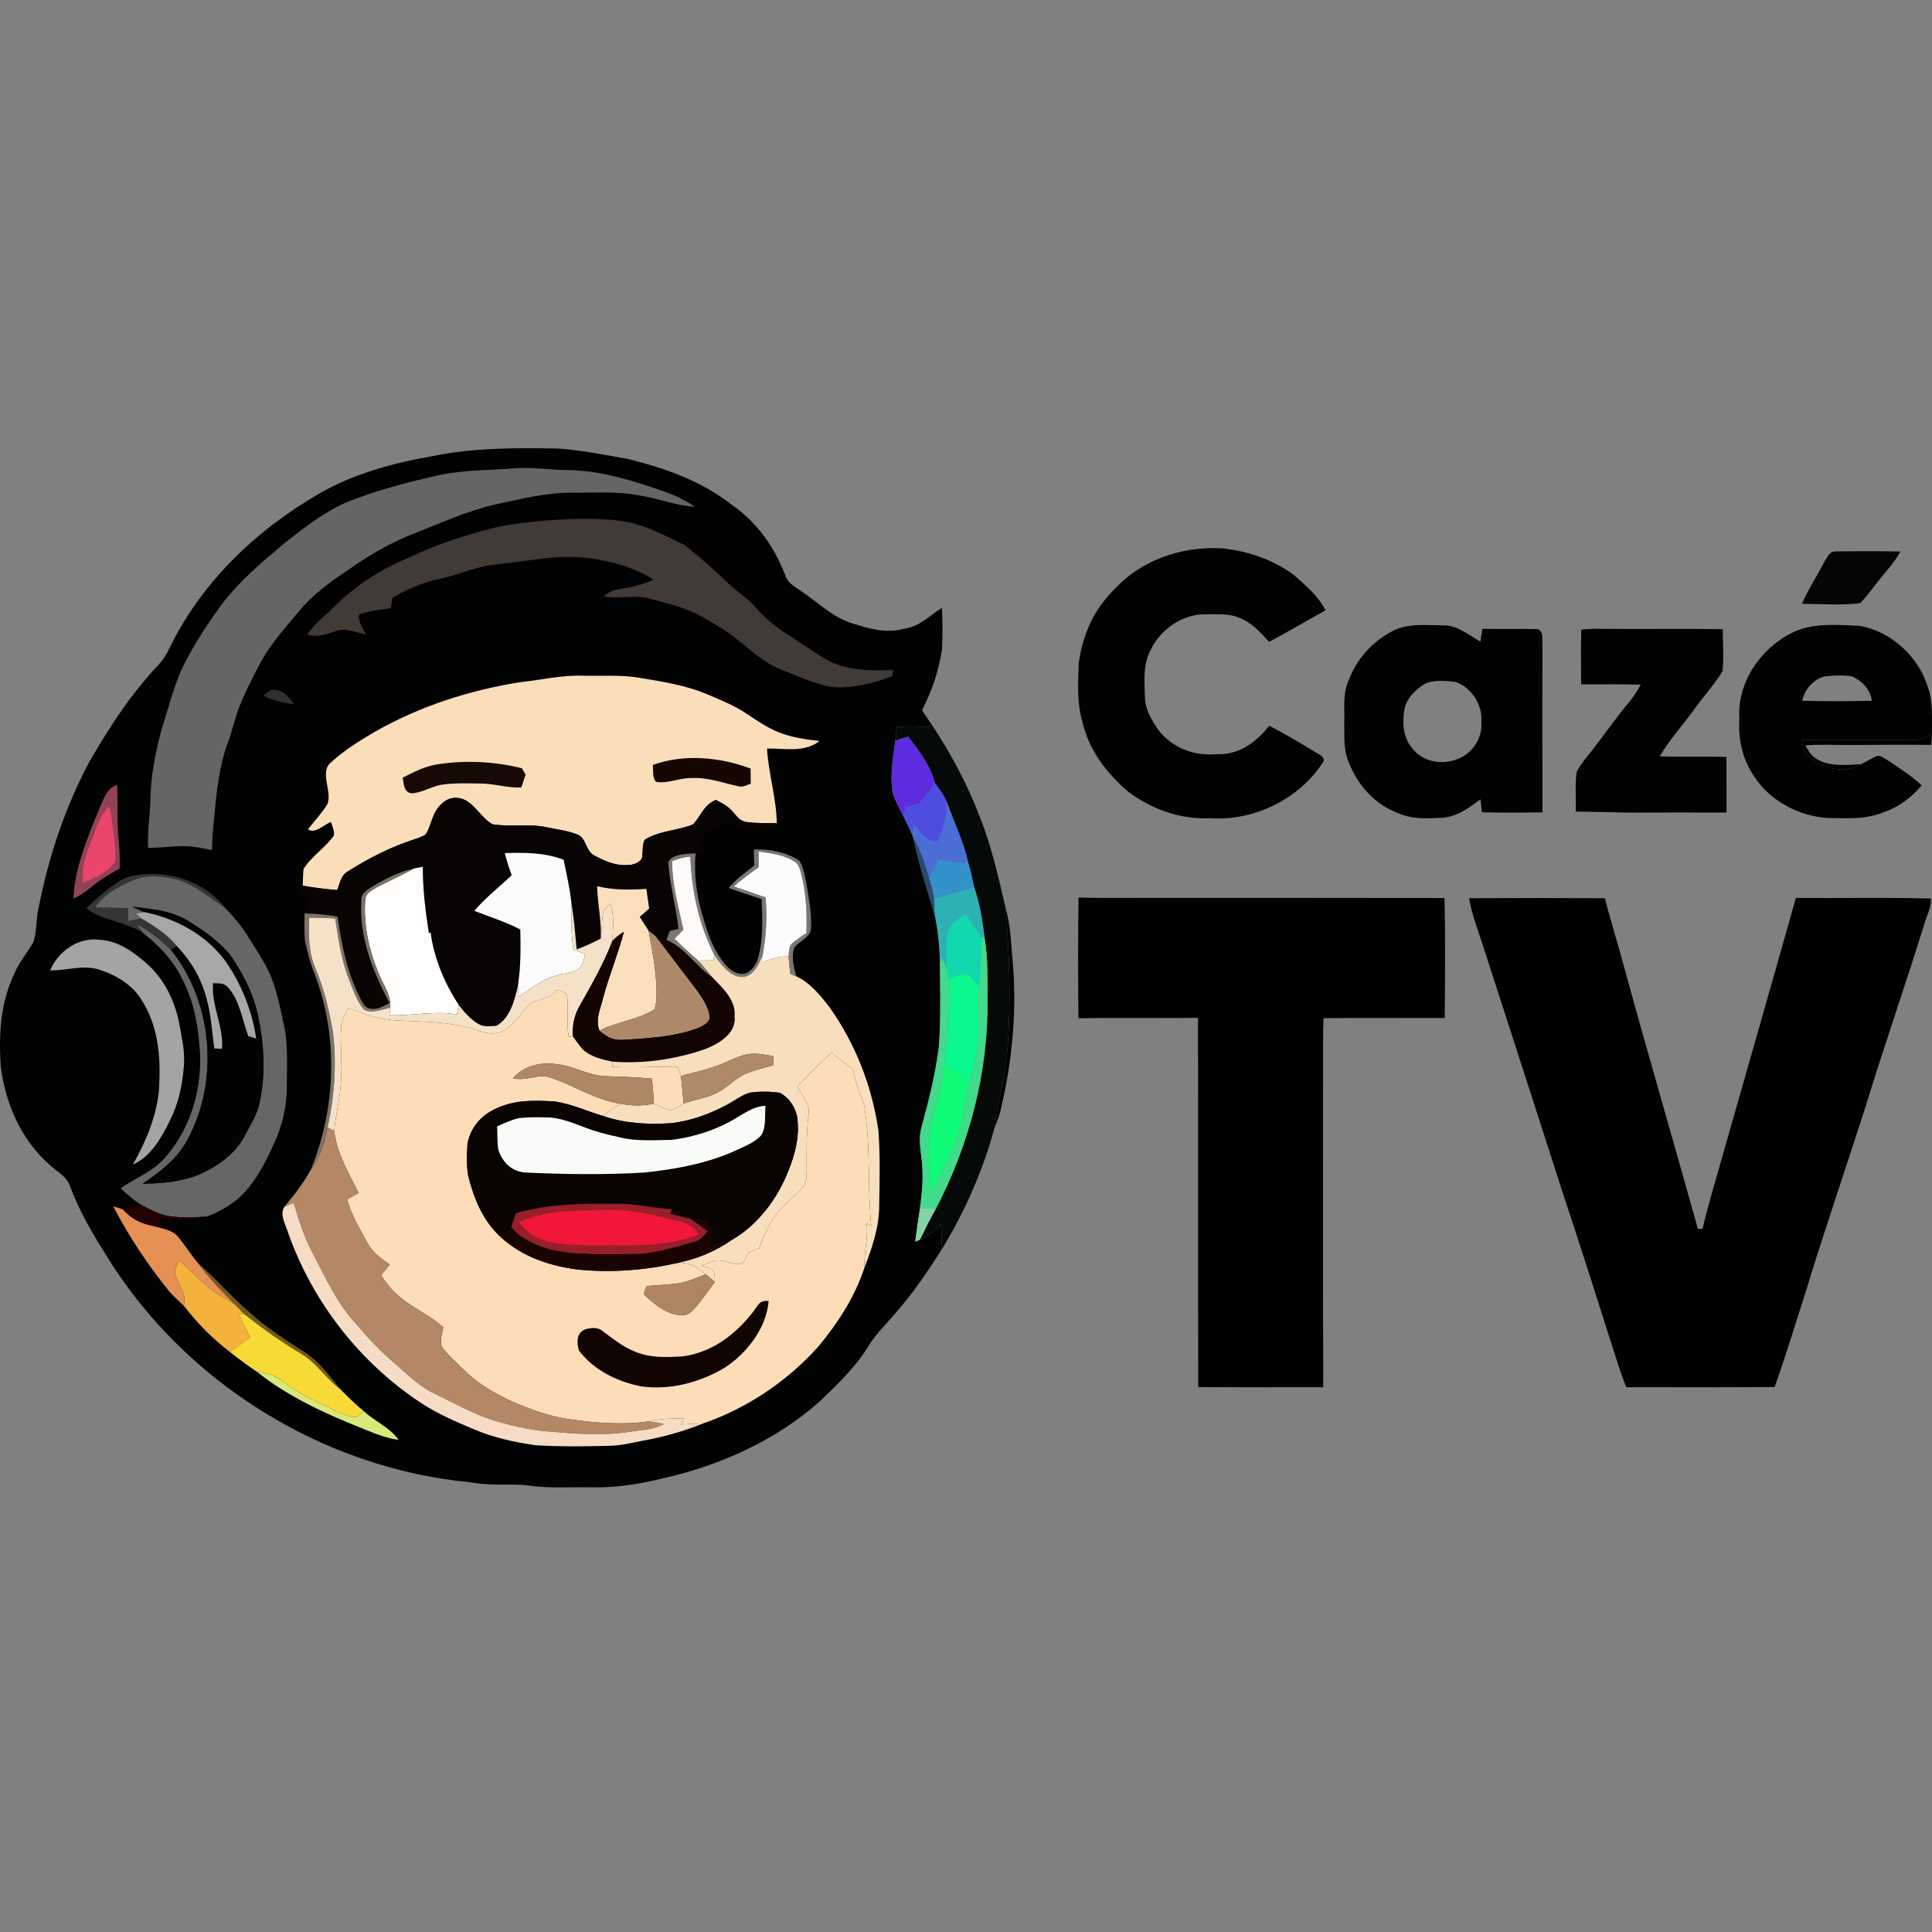 <svg width="500" height="500" viewBox="0 0 500 500" fill="none" xmlns="http://www.w3.org/2000/svg">
<rect x="0" y="0" width="500" height="500" fill="#808080" stroke="none"/>
<g clip-path="url(#clip0_38_1189)">
<path d="M144.31 116.071C150.472 116.509 156.605 117.71 162.681 118.817C172.358 121.247 181.576 124.49 189.499 130.738C195.934 135.153 200.413 141.602 203.203 148.821C203.936 151.186 206.05 151.934 207.869 153.379C212.154 156.262 215.282 159.519 220.2 161.216C224.83 162.647 229.122 164.049 233.99 162.719C238.153 162.108 240.403 159.39 243.783 157.312C243.926 160.849 243.984 164.43 243.79 167.967C242.985 173.525 241.195 178.86 238.592 183.836C239.455 185.065 240.31 186.302 241.144 187.553C240.749 187.768 240.353 187.977 239.951 188.185C237.312 187.991 234.731 187.819 232.085 188.185C231.97 189.35 231.862 190.515 231.725 191.673C231.114 196.109 230.359 200.207 230.942 204.751C231.431 207.03 232.804 209.187 233.818 211.279C234.645 212.933 235.435 214.601 236.176 216.291L236.384 216.837C237.779 223.761 240.008 230.354 241.985 237.106C242.834 241.189 243.193 245.295 243.265 249.465C243.323 256.597 243.524 263.816 242.985 270.934C242.079 277.915 240.425 284.681 238.556 291.461C237.362 295.617 238.736 299.068 238.75 303.231C238.879 306.416 238.477 309.537 238.096 312.686C237.636 315.555 237.247 318.438 236.852 321.321L238.067 320.854C240.296 320.178 241.691 318.316 243.459 316.82C243.848 319.229 243.891 321.558 243.344 323.952C240.015 329.115 236.5 334.356 232.459 338.987C229.878 342.193 226.851 344.875 224.715 348.448C221.336 353.877 216.828 358.176 212.255 362.584C200.967 372.693 186.3 379.308 171.589 382.579C165.499 384.103 159.222 385.074 152.931 384.923C147.409 384.822 141.722 385.246 136.33 384.384C131.498 383.959 126.767 384.578 121.95 383.636C83.455 380.07 47.441 357.594 27.309 324.585C23.808 318.999 20.493 313.355 18.185 307.15C17.243 304.367 15 303.447 12.973 301.57C5.466 295.027 1.44 285.717 0.182 275.974C-0.336 267.569 0.074 259.517 3.784 251.809C5.042 248.911 7.07 246.56 8.616 243.857C9.471 241.441 9.342 238.5 9.787 235.991C12.354 222.381 16.79 208.907 23.362 196.698C27.554 189.616 32.026 182.434 37.361 176.193C39.611 173.259 42.178 171.447 43.688 168.097C51.942 150.877 66.113 137.295 82.506 127.812C91.35 122.621 101.854 119.809 111.884 118.055C122.518 115.848 133.511 115.905 144.31 116.071Z" fill="#030202"/>
<path d="M133.519 121.17C138.135 120.875 142.586 121.638 147.201 121.659C156.088 121.86 163.954 124.449 172.237 127.325C174.926 128.288 177.449 129.575 179.851 131.114C175.292 130.977 171.144 129.187 166.542 128.425C160.23 127.016 154.363 127.569 147.899 127.505C141.068 127.505 134.878 129.129 128.263 130.539C120.642 132.271 113.876 135.478 106.65 138.275C100.553 140.698 94.96 144.034 89.639 147.838C85.03 150.865 80.702 154.15 77.165 158.421C73.742 162.613 69.831 166.855 67.343 171.615C65.481 175.109 63.684 178.661 62.174 182.328C60.901 185.426 60.254 188.662 59.125 191.804C56.58 198.304 55.947 205.925 55.307 212.827C55.048 215.221 54.898 217.594 54.869 220.003C51.834 219.37 48.937 218.788 45.802 219.003C43.322 219.176 40.841 219.399 38.353 219.442C38.123 215.473 38.749 211.605 38.907 207.658C38.936 201.194 40.201 194.709 41.905 188.489C43.825 182.594 45.306 176 48.326 170.622C50.929 165.683 54.006 161.045 57.292 156.537C61.972 150.311 67.724 145.544 73.627 140.569C78.833 136.478 83.909 132.458 90.056 129.834C97.721 126.8 105.586 124.787 113.603 122.961C120.225 121.551 126.818 121.738 133.519 121.17Z" fill="#656565"/>
<path d="M140.334 134.795C147.136 134.248 153.837 133.91 160.624 134.802C166.405 135.578 172.02 138.505 177.247 141.115C181.187 144.206 185.005 147.586 188.578 151.101C190.98 153.316 193.726 154.977 195.862 157.5C199.198 161.498 203.325 163.806 207.596 166.675C210.802 168.645 213.801 171.147 217.367 172.204C221.968 173.685 226.383 173.484 231.143 173.44C231.064 173.958 230.985 174.483 230.905 175.008C225.944 176.834 220.192 178.38 214.879 177.733C210.529 176.935 206.373 174.857 202.232 173.325C197.631 171.571 194.575 168.422 190.757 165.452C187.867 163.109 184.761 161.369 181.532 159.542C177.52 157.22 172.581 156.12 168.116 154.919C164.118 153.798 160.372 155.121 156.346 154.358C158.093 152.511 160.193 152.561 162.522 152.058C164.83 151.677 167.023 150.965 169.173 150.037C164.233 146.838 158.122 145.206 152.334 144.436C144.066 143.365 136.617 145.292 128.471 146.047C123.229 146.529 118.772 148.815 113.602 149.836C109.317 150.728 105.413 152.525 101.602 154.624C101.437 155.559 101.293 156.494 101.12 157.429C98.417 157.81 95.484 158.076 92.917 159.025C92.514 160.707 94.024 162.684 94.628 164.223C91.853 163.569 89.343 162.31 86.525 163.439C84.109 164.302 82.132 164.913 79.551 164.273C81.284 161.433 83.829 159.672 86.137 157.371C91.774 151.662 98.554 147.269 105.988 144.257C112.596 141.021 119.57 138.792 126.659 136.887C131.189 135.729 135.69 135.24 140.334 134.795Z" fill="#413B37"/>
<path d="M316.169 141.906C322.87 142.56 329.305 144.774 334.77 148.736C337.94 151.54 341.14 154.186 343.031 157.961C338.156 160.671 333.346 163.497 328.428 166.114C326.092 163.583 324.078 161.175 320.757 159.909C318.032 158.701 315.429 159.039 312.524 158.975C306.326 158.68 300.309 162.742 297.735 168.307C295.75 172.139 296.203 176.166 296.304 180.35C296.368 183.557 297.965 186.26 299.733 188.827C303.242 193.493 308.936 195.701 314.71 195.19C320.57 195.42 325.035 192.228 328.479 187.799C332.9 190.114 337.207 192.695 341.471 195.284C342.168 195.636 342.945 196.463 342.398 197.246C336.28 206.787 324.546 212.532 313.265 211.756C305.478 212.129 297.9 209.419 291.753 204.71C286.238 199.885 281.838 194.119 280.134 186.871C278.674 181.795 278.976 176.877 279.177 171.643C279.717 167.401 281.054 163.209 283.081 159.449C285.102 155.761 288.194 152.504 291.314 149.721C298.267 143.962 307.211 141.431 316.169 141.906Z" fill="#020202"/>
<path d="M475.017 142.709C480.61 142.637 486.226 142.601 491.819 142.738C490.288 145.614 488.066 147.829 486.103 150.395C484.55 152.294 483.127 154.371 481.394 156.104C476.512 156.694 471.299 156.313 466.36 156.255C467.942 152.531 470.156 149.216 472.018 145.628C472.752 144.457 473.37 142.695 475.017 142.709Z" fill="#050505"/>
<path d="M368.595 161.742C365.651 161.745 362.663 162.027 360.281 163.38C355.198 166.062 351.157 170.462 349.115 175.861C347.454 179.485 348.007 182.915 347.9 186.776C347.971 190.428 347.598 193.772 349.029 197.223C351.236 202.975 355.658 208.066 361.496 210.309C365.472 212.135 369.455 211.847 373.719 211.602C377.515 211.099 380.19 209.022 383.174 206.865C383.289 207.979 383.396 209.101 383.504 210.215C388.724 210.344 393.966 210.323 399.193 210.23C399.143 195.692 399.157 181.161 399.178 166.63C399.034 165.12 399.567 163.818 398.114 162.826C393.297 162.682 388.458 162.848 383.634 162.747C383.454 163.847 383.282 164.94 383.109 166.04C380.284 164.444 377.062 161.769 373.704 161.87C372.111 161.84 370.361 161.741 368.595 161.742ZM372.674 176.216C374.013 176.205 375.372 176.347 376.573 176.451C380.736 177.803 383.77 182.397 383.367 186.776C383.662 190.148 382.037 193.347 379.341 195.317C375.085 198.244 368.678 197.899 365.443 193.6C362.948 190.558 362.906 186.956 363.524 183.246C364.2 180.535 366.522 178.241 368.894 176.904C370.016 176.394 371.335 176.228 372.674 176.216Z" fill="#020202"/>
<path d="M474.706 161.728C470.836 161.714 466.957 162.111 463.636 163.846C455.483 167.923 449.551 176.758 450.134 186.055C449.803 191.469 450.996 196.718 454.146 201.176C458.229 207.366 465.556 211.162 472.861 211.687C477.88 211.716 482.416 212.184 487.19 210.315C491.317 208.963 494.531 206.532 497.321 203.254C494.66 200.752 491.727 198.897 488.693 196.869C487.873 196.38 486.895 195.61 485.918 195.596C484.437 196.15 483.093 197.085 481.669 197.775C477.262 200.45 470.762 198.903 467.469 195.092C466.527 194.093 466.562 192.777 466.332 191.483C474.263 191.418 482.2 191.534 490.138 191.483C493.769 191.361 496.868 192.275 499.989 189.895C499.953 186.027 500.284 181.612 498.961 177.945C496.595 170.029 489.65 163.601 481.539 161.998C479.347 161.892 477.028 161.736 474.706 161.728ZM475.737 174.813C476.956 174.805 478.175 174.879 479.339 175.048C481.935 176.263 484.048 178.419 484.422 181.367C478.419 181.461 472.387 181.562 466.397 181.353C466.987 178.513 469.294 175.81 472.134 175.069C473.299 174.911 474.519 174.821 475.737 174.813Z" fill="#020202"/>
<path d="M409.224 162.999C410.726 162.697 412.373 162.74 413.904 162.74C424.552 162.841 435.208 162.683 445.856 162.819C445.856 166.443 446.172 170.16 445.777 173.762C443.563 177.293 440.694 180.42 438.278 183.828C435.402 187.804 432.008 191.507 429.521 195.749C435.28 195.929 441.039 195.742 446.798 195.879C446.834 200.682 446.784 205.484 446.834 210.287C438.501 210.273 430.161 210.251 421.828 210.295C407.786 210.036 421.828 210.295 407.786 210.036C407.951 206.649 407.563 203.141 408.03 199.79C409.08 197.655 410.87 195.714 412.315 193.815C415.464 189.767 418.391 185.533 421.698 181.607C422.834 180.241 423.754 178.731 424.624 177.185C419.484 177.02 414.336 177.142 409.195 177.106C409.202 172.411 409.08 167.694 409.224 162.999Z" fill="#020202"/>
<path d="M150.773 174.872C155.821 175.009 161.019 174.563 165.901 175.484C171.574 176.425 177.678 177.396 182.977 179.661C186.399 181.12 190.066 182.58 193.158 184.665C195.89 186.47 198.629 188.404 201.707 189.59C205.086 190.892 208.501 191.359 212.075 191.769C208.293 194.839 203.058 193.66 198.507 193.717C198.874 200.26 200.93 206.494 201.031 213.036C198.421 213.008 195.761 213.087 193.179 212.742C191.13 212.425 190.49 210.836 189.11 209.535C188.031 208.377 186.629 207.781 185.256 207.026C182.078 208.385 181.481 211.066 179.382 213.346C175.773 214.906 170.438 214.999 166.886 217.322C166.088 218.659 166.505 220.694 166.102 222.225C165.218 223.44 163.787 223.886 162.328 223.872C159.25 224.087 156.274 222.772 153.642 221.305C151.665 220.269 151.651 216.905 149.58 216.042C147.02 214.956 144.065 214.661 141.347 214.072C136.811 213.108 132.022 214.043 127.528 213.346C124.768 211.893 123.179 208.55 120.36 207.04C118.318 206.077 116.003 206.335 114.385 207.968C111.797 210.196 111.833 213.216 110.215 215.912C109.352 216.552 108.195 216.861 107.188 217.235C101.192 219.177 95.497 222.067 90.177 225.432C88.185 226.546 88.049 228.387 87.272 230.335C84.274 230.134 81.297 229.724 78.342 229.214C78.436 227.783 78.378 226.316 78.565 224.893C80.571 221.636 84.224 219.378 86.409 216.229C86.582 214.927 86.028 213.928 85.647 212.72C83.95 213.324 81.456 215.948 79.716 214.611C81.355 212.497 83.246 210.484 84.669 208.219C86.201 205.027 82.455 199.721 85.762 197.226C89.034 194.22 92.916 191.797 96.741 189.547C108.432 182.803 121.647 178.568 134.956 176.497C140.341 175.958 145.309 174.678 150.773 174.872Z" fill="#FADEB9"/>
<path d="M71.376 178.543C73.706 178.895 74.798 180.491 76.121 182.217C73.173 181.958 70.715 181.311 68.054 180.016C69.075 179.391 70.067 178.161 71.376 178.543Z" fill="#303030"/>
<path d="M239.951 188.185C240.354 187.977 240.749 187.768 241.145 187.553C246.084 195.001 250.398 203.018 253.562 211.387C256.675 219.116 258.379 227.032 260.277 235.1C261.248 247.035 261.636 258.956 260.78 270.912C260.263 278.088 258.329 284.897 257.358 292.008C254.216 303.404 249.557 313.908 243.345 323.952C243.891 321.558 243.848 319.229 243.46 316.82C241.691 318.316 240.296 320.178 238.068 320.854C239.412 318.179 240.656 315.476 242.18 312.887C250.88 296.214 255.769 277.534 255.575 258.675C255.525 253.175 255.733 247.998 254.784 242.606C254.259 238.148 253.576 233.87 252.102 229.606C251.642 227.493 251.204 225.379 250.6 223.301C249.356 217.837 246.969 212.883 245.049 207.656C244.308 205.765 243.136 204.269 241.943 202.659C240.706 197.942 237.924 194.433 235.019 190.637C233.912 190.946 232.819 191.313 231.726 191.673C231.863 190.515 231.971 189.35 232.086 188.185C234.731 187.819 237.313 187.991 239.951 188.185Z" fill="#050A08"/>
<path d="M499.987 189.896C499.958 190.86 499.886 191.816 499.821 192.78C492.753 192.701 485.693 192.772 478.633 192.794C474.786 192.816 471.04 192.614 467.201 192.902C468.006 194.203 468.574 195.461 469.926 196.288C473.312 198.517 477.813 197.978 481.667 197.777C477.259 200.451 470.76 198.905 467.467 195.095C466.525 194.095 466.561 192.78 466.331 191.485C474.261 191.421 482.199 191.536 490.136 191.485C493.767 191.363 496.866 192.276 499.987 189.896Z" fill="black"/>
<path d="M235.018 190.639C237.923 194.435 240.706 197.944 241.942 202.66C240.677 204.343 239.605 206.399 238.009 207.794C236.895 208.29 235.651 208.556 234.472 208.879C234.256 209.678 234.033 210.483 233.818 211.281C232.804 209.189 231.431 207.032 230.942 204.752C230.359 200.208 231.114 196.11 231.725 191.674C232.818 191.315 233.911 190.948 235.018 190.639Z" fill="#5E2BDF"/>
<path d="M194.259 198.904C194.266 200.206 194.273 201.514 194.295 202.816C193.267 203.154 192.275 203.801 191.167 203.499C186.94 202.614 183.237 201.097 178.801 201.371C175.817 201.299 172.668 202.931 169.777 202.327C168.792 201.198 169.073 199.393 168.965 197.97C176.924 195.036 186.422 195.935 194.259 198.904Z" fill="#160702"/>
<path d="M113.4 197.77C120.626 196.699 127.974 197.058 135.064 198.82C135.387 199.366 135.703 199.92 136.027 200.466C135.646 201.574 135.272 202.688 134.913 203.802C131.253 203.953 127.823 202.753 124.178 202.774C120.849 202.738 117.427 202.602 114.134 203.112C111.545 203.565 108.986 205.305 106.376 205.298C104.499 204.953 104.456 202.746 104.226 201.243C107.246 199.747 110.014 198.273 113.4 197.77Z" fill="#170903"/>
<path d="M30.292 203.119C30.601 208.001 30.213 212.811 30.731 217.679C30.968 220.044 31.033 222.402 30.968 224.775C29.652 225.516 28.336 226.249 27.057 227.054C24.209 228.78 22.146 231.246 19.004 232.54C19.32 224.631 22.757 216.442 25.741 209.173C26.97 206.7 27.43 204.162 30.292 203.119Z" fill="#914354"/>
<path d="M241.943 202.66C243.136 204.271 244.308 205.766 245.049 207.657C245.214 211.346 244.201 214.552 242.576 217.809C239.412 217.644 238.334 215.494 236.45 213.38C236.342 214.351 236.249 215.322 236.177 216.292C235.436 214.603 234.645 212.935 233.818 211.281C234.034 210.483 234.257 209.677 234.473 208.879C235.652 208.556 236.896 208.29 238.01 207.794C239.606 206.399 240.678 204.343 241.943 202.66Z" fill="#4D4EE0"/>
<path d="M120.361 207.039C123.179 208.549 124.768 211.892 127.529 213.345C132.023 214.042 136.811 213.107 141.348 214.071C144.066 214.66 147.021 214.955 149.58 216.041C151.651 216.904 151.665 220.269 153.643 221.304C156.274 222.771 159.251 224.086 162.328 223.871C163.788 223.885 165.218 223.439 166.103 222.224C166.505 220.693 166.088 218.658 166.886 217.321C170.438 214.998 175.773 214.905 179.383 213.345C181.482 211.066 182.079 208.384 185.257 207.025C186.63 207.78 188.032 208.376 189.11 209.534C190.491 210.835 191.131 212.424 193.18 212.741C195.761 213.086 198.421 213.007 201.031 213.036L201.039 214.193C198.86 214.409 196.581 214.675 194.395 214.43C192.087 214.157 189.887 212.834 187.586 212.734C184.689 213.582 182.402 216.472 180.562 218.73C181.072 219.37 181.583 220.01 182.093 220.65C181.403 220.722 180.713 220.786 180.023 220.844C177.909 221.002 174.069 220.901 172.962 223.087C173.271 228.846 174.997 234.692 175.594 240.386C174.846 240.566 174.098 240.753 173.35 240.932C173.056 241.723 172.761 242.507 172.466 243.298C171.582 242.996 170.697 242.73 169.82 242.435C169.159 241.91 168.497 241.385 167.85 240.846C167.095 239.653 166.333 238.466 165.549 237.287C166.369 236.575 167.203 235.871 168.008 235.13C167.757 233.433 167.534 231.736 167.275 230.04C162.939 230.327 158.82 230.363 154.549 229.364C154.635 233.929 155.714 238.322 155.469 242.91C153.434 243.938 151.392 244.93 149.25 245.706C148.862 241.659 148.538 237.575 147.862 233.563C147.474 229.81 146.604 226.193 145.871 222.512C140.917 220.606 135.862 220.635 130.642 220.779C131.117 222.728 131.728 224.626 132.425 226.502C129.111 229.666 125.674 232.276 122.762 235.734C126.76 237.287 130.822 238.574 134.654 240.544C134.777 245.333 134.784 250.236 134.05 254.974C133.274 258.62 132.023 263.552 128.478 265.471C127.141 265.587 125.523 265.766 124.258 265.234C122.036 264.113 120.188 262.028 118.722 260.05C115.026 254.471 112.272 247.863 111.424 241.198C111.273 241.328 111.136 241.464 111.007 241.608C110.108 235.871 109.411 230.162 109.411 224.345C108.612 224.46 107.822 224.597 107.038 224.798C103.285 225.568 99.647 227.523 96.347 229.436C95.11 230.27 93.471 231.147 93.514 232.858C92.924 242.672 96.368 251.077 100.79 259.59C99.021 260.475 97.605 261.495 95.52 260.971C94.614 260.791 94.046 259.748 93.578 259.029C89.904 252.163 88.466 244.88 87.366 237.251C84.548 236.676 81.694 236.453 78.817 236.388C78.774 238.783 78.739 241.141 78.925 243.535C78.508 241.781 77.66 239.645 78.077 237.862C78.782 235.655 80.033 233.591 81.018 231.499C79.788 231.528 78.566 231.564 77.336 231.607C77.681 230.809 78.027 230.025 78.343 229.213C81.298 229.723 84.275 230.133 87.273 230.334C88.049 228.386 88.186 226.545 90.178 225.431C95.498 222.066 101.193 219.176 107.189 217.234C108.195 216.861 109.353 216.551 110.216 215.912C111.834 213.215 111.798 210.196 114.386 207.967C116.004 206.335 118.319 206.076 120.361 207.039Z" fill="#070403"/>
<path d="M245.049 207.655C246.969 212.882 249.356 217.836 250.6 223.3C248.011 223.466 245.596 223.092 243.086 222.524C242.159 224.091 241.353 225.752 240.534 227.377C239.383 223.732 238.449 220.115 236.385 216.837L236.177 216.29C236.249 215.32 236.342 214.349 236.45 213.378C238.334 215.492 239.412 217.642 242.576 217.807C244.201 214.55 245.214 211.344 245.049 207.655Z" fill="#4B6ED4"/>
<path d="M28.338 208.72C29.043 212.423 29.503 216.197 29.855 219.95C29.884 221.086 30.099 222.582 29.345 223.531C27.432 226.04 24.297 227.342 21.45 228.463C21.234 224.653 21.86 221.798 23.37 218.34C24.872 215.032 25.512 211.028 28.338 208.72Z" fill="#EA456B"/>
<path d="M236.384 216.835C238.448 220.114 239.382 223.73 240.533 227.375C241.058 229.108 241.525 230.819 241.77 232.61C241.863 234.112 241.885 235.608 241.985 237.103C240.008 230.352 237.779 223.759 236.384 216.835Z" fill="#29496E"/>
<path d="M195.099 219.848C199.054 219.711 203.519 220.509 206.855 222.731C207.977 224.413 208.286 226.729 208.696 228.677C209.307 232.387 210.069 236.248 209.889 240.015C209.99 242.503 206.956 243.467 205.568 245.235C204.705 247.572 205.446 250.355 206.057 252.663C205.554 252.454 205.043 252.26 204.533 252.066C204.353 250.563 204.187 249.068 204.08 247.565C204.245 246.393 204.065 244.79 205.137 244.035C206.222 243.071 207.488 242.295 208.688 241.475C208.882 236.19 208.624 231.007 207.293 225.866C206.992 224.909 206.661 223.651 205.776 223.076C203.138 221.293 199.442 220.761 196.343 220.387C196.315 221.732 196.336 223.083 196.351 224.428C194.107 225.981 191.958 227.62 189.909 229.41C192.641 230.374 195.402 231.273 198.134 232.243C198.536 237.355 198.328 242.072 197.379 247.112C196.48 249.456 194.826 253.022 191.821 252.821C188.808 252.663 186.457 249.398 184.868 247.148C180.842 239.189 179.001 230.575 178.656 221.696C177.06 221.767 175.435 222.321 173.925 222.824C173.954 228.965 175.543 234.501 176.844 240.591C176.082 241.374 175.32 242.158 174.558 242.942C176.514 244.926 178.628 246.724 180.691 248.586C182.036 250.009 183.215 251.562 184.48 253.051C180.001 250.074 177.276 245.257 172.466 243.294C172.761 242.503 173.055 241.719 173.35 240.929C174.098 240.749 174.846 240.562 175.593 240.382C174.997 234.688 173.271 228.842 172.962 223.083C174.069 220.898 177.909 220.998 180.022 220.84C179.548 226.161 180.217 231.308 181.662 236.421C182.906 240.569 183.97 244.459 186.508 248.039C187.795 249.858 189.441 251.893 191.85 252.037C193.77 252.246 195.423 250.132 195.998 248.514C197.623 243.639 197.278 237.787 197.12 232.703C194.266 231.726 191.39 230.863 188.571 229.799C190.505 227.512 192.885 225.815 195.222 223.982C195.157 222.602 195.078 221.228 195.099 219.848Z" fill="#7A7673"/>
<path d="M196.345 220.39C199.443 220.764 203.139 221.296 205.778 223.079C206.662 223.654 206.993 224.912 207.295 225.868C208.625 231.009 208.884 236.193 208.69 241.478C207.489 242.297 206.224 243.074 205.138 244.037C204.067 244.792 204.246 246.396 204.081 247.567C201.672 247.409 199.594 248.121 197.402 249.02C197.387 248.387 197.38 247.754 197.38 247.115C198.329 242.074 198.538 237.358 198.135 232.246C195.403 231.275 192.642 230.376 189.91 229.413C191.959 227.623 194.109 225.983 196.352 224.43C196.337 223.086 196.316 221.734 196.345 220.39Z" fill="#FCFCFC"/>
<path d="M130.641 220.776C135.861 220.632 140.916 220.603 145.87 222.508C146.603 226.19 147.473 229.806 147.861 233.559C147.847 237.643 147.782 241.691 148.386 245.746C149.4 246.149 150.406 246.551 151.42 246.947C151.039 248.277 150.996 249.672 149.867 250.607C148.436 251.735 146.15 251.872 144.424 252.354C140.729 253.101 137.457 255.906 134.222 257.847C134.15 256.891 134.093 255.934 134.049 254.971C134.783 250.233 134.776 245.329 134.653 240.541C130.821 238.571 126.759 237.284 122.761 235.731C125.673 232.272 129.11 229.662 132.424 226.499C131.727 224.622 131.116 222.724 130.641 220.776Z" fill="#FCFBFB"/>
<path d="M178.657 221.698C179.002 230.578 180.842 239.191 184.869 247.151C184.783 247.611 184.689 248.078 184.603 248.538C183.294 248.538 181.993 248.553 180.691 248.589C178.628 246.726 176.514 244.929 174.559 242.944C175.321 242.161 176.083 241.377 176.845 240.593C175.544 234.503 173.955 228.967 173.926 222.827C175.436 222.324 177.061 221.77 178.657 221.698Z" fill="#FDFAF9"/>
<path d="M243.085 222.523C245.594 223.091 248.01 223.465 250.598 223.3C251.202 225.378 251.641 227.492 252.101 229.605C248.693 230.741 245.184 231.496 241.769 232.611C241.524 230.821 241.057 229.109 240.532 227.377C241.352 225.752 242.157 224.091 243.085 222.523Z" fill="#3391CA"/>
<path d="M109.41 224.345C109.41 230.161 110.107 235.87 111.006 241.608C111.135 241.464 111.272 241.327 111.423 241.198C112.271 247.863 115.025 254.47 118.721 260.05C118.57 260.869 118.419 261.696 118.268 262.516C112.358 261.552 106.728 262.919 100.832 262.732C100.89 262.085 100.94 261.437 100.983 260.79C101.293 257.505 99.121 254.801 97.942 251.796C95.483 245.893 94.002 239.199 94.527 232.8C94.599 231.175 96.238 230.456 97.424 229.687C100.588 227.976 103.91 226.588 107.037 224.798C107.821 224.596 108.612 224.46 109.41 224.345Z" fill="#FEFDFC"/>
<path d="M107.037 224.799C103.909 226.589 100.587 227.977 97.424 229.688C96.237 230.457 94.598 231.176 94.526 232.801C94.001 239.2 95.483 245.894 97.942 251.797C99.121 254.802 101.292 257.506 100.983 260.791C99.027 261.201 96.166 262.323 94.303 261.359C92.391 259.303 91.427 256.233 90.378 253.666C88.336 248.511 87.595 243.162 86.747 237.726C84.511 237.547 82.267 237.482 80.024 237.503C79.816 242.091 79.83 246.44 81.678 250.733C83.871 255.931 85.172 261.381 86.128 266.924C87.178 275.286 86.574 283.583 84.77 291.794C84.072 296.008 82.821 299.128 80.463 302.673C87.106 286.409 87.638 267.219 80.945 250.891C80.06 248.475 79.528 246.023 78.924 243.536C78.737 241.141 78.773 238.783 78.816 236.389C81.692 236.454 84.547 236.677 87.365 237.252C88.465 244.88 89.903 252.164 93.577 259.03C94.044 259.749 94.612 260.791 95.519 260.971C97.603 261.496 99.02 260.475 100.789 259.591C96.367 251.078 92.923 242.673 93.513 232.859C93.469 231.148 95.109 230.27 96.345 229.436C99.645 227.524 103.284 225.568 107.037 224.799Z" fill="#7D7267"/>
<path d="M40.086 226.198C46.852 226.313 53.991 229.427 58.169 234.862C54.092 232.245 49.922 228.557 45.212 227.485C41.625 226.651 37.828 226.313 34.37 227.823C30.581 229.542 27.065 231.238 24.657 234.79C27.511 234.927 30.365 234.97 33.227 235.049C33.177 236.156 33.119 237.264 33.069 238.378C34.233 238.141 35.398 237.911 36.563 237.666C40.029 239.701 43.235 241.764 45.831 244.899C45.292 245.194 44.76 245.489 44.22 245.784C41.51 243.202 38.591 240.88 35.283 239.111C35.873 239.917 36.462 240.722 37.088 241.491C32.393 238.464 26.806 238.414 22.349 235.071C24.994 232.525 27.813 229.951 30.941 228.017C33.565 226.364 37.066 226.141 40.086 226.198Z" fill="#343635"/>
<path d="M45.212 227.486C49.921 228.558 54.091 232.246 58.168 234.863C60.425 237.229 62.554 239.68 64.265 242.477C66.594 246.266 69.391 250.206 70.757 254.434C71.965 258.079 72.771 261.876 73.547 265.629C74.582 270.525 74.23 275.939 74.237 280.965C74.216 286.307 73.166 291.095 70.923 295.934C68.543 301.269 65.681 306.805 61.123 310.616C58.873 312.334 56.306 313.83 53.645 314.808C50.568 315.103 47.419 315.174 44.349 314.822C41.444 314.47 39.129 313.161 36.598 311.853C34.628 310.616 32.888 309.106 31.206 307.51C35.318 304.706 39.453 303.304 42.796 299.529C49.116 292.195 52.092 282.655 51.798 273.027C51.395 266.262 50.439 259.697 47.268 253.6C44.946 248.689 41.3 244.843 37.087 241.492C36.462 240.723 35.872 239.918 35.282 239.112C38.59 240.881 41.509 243.203 44.219 245.785C55.17 259.381 56.78 279.865 48.433 295.136C45.708 300.104 41.495 303.21 36.929 306.338C41.653 306.331 46.614 305.835 51.072 304.174C55.968 302.067 60.706 298.853 63.287 294.043C64.732 291.182 66.659 288.313 67.227 285.185C68.78 277.751 68.349 270.094 66.746 262.717C65.502 256.987 62.82 251.846 59.512 247.05C56.464 243.455 52.423 240.579 48.397 238.178C43.882 235.496 39.28 235.338 34.225 234.64C35.239 235.129 36.253 235.604 37.296 236.035C36.569 236.165 35.843 236.294 35.117 236.438C35.599 236.855 36.073 237.265 36.562 237.667C35.398 237.912 34.233 238.142 33.068 238.379C33.118 237.265 33.176 236.157 33.226 235.05C30.364 234.971 27.51 234.928 24.656 234.791C27.064 231.239 30.58 229.543 34.369 227.824C37.828 226.314 41.624 226.652 45.212 227.486Z" fill="#666666"/>
<path d="M154.548 229.364C158.819 230.364 162.939 230.328 167.274 230.04C167.533 231.737 167.756 233.434 168.008 235.131C167.203 235.871 166.369 236.576 165.549 237.288C166.333 238.467 167.095 239.653 167.85 240.847C168.792 245.772 169.741 250.79 169.913 255.802C169.928 257.57 169.978 259.562 169.367 261.244C165.11 263.948 159.653 264.415 155.124 266.752C154.016 263.689 155.346 261.352 156.044 258.411C157.568 252.588 159.948 246.987 161.451 241.17C160.329 241.832 159.373 242.565 158.496 243.536C158.603 240.199 159.042 237.079 157.956 233.822C157.324 234.491 156.605 235.159 156.094 235.929C155.742 238.237 155.771 240.595 155.469 242.91C155.713 238.323 154.635 233.93 154.548 229.364Z" fill="#FADFBC"/>
<path d="M252.102 229.608C253.576 233.872 254.259 238.15 254.784 242.608L254.036 242.766C252.627 240.674 251.397 238.488 249.837 236.496C248.09 237.697 245.624 239.336 245.279 241.587C244.811 244.607 244.919 247.749 245.07 250.797C244.639 249.812 244.164 248.841 243.683 247.878C243.539 248.403 243.402 248.935 243.266 249.467C243.194 245.297 242.834 241.191 241.986 237.107C241.885 235.612 241.863 234.116 241.77 232.614C245.185 231.499 248.694 230.744 252.102 229.608Z" fill="#2DB1B5"/>
<path d="M279.127 232.279C284.031 232.445 288.949 232.373 293.852 232.38C320.512 232.38 347.173 232.358 373.833 232.409C374.084 242.748 373.969 253.123 373.897 263.469C363.436 263.477 352.975 263.419 342.513 263.491C342.442 265.482 342.413 267.467 342.413 269.458C342.42 299.304 342.327 329.163 342.456 359.009C331.671 358.987 320.886 359.08 310.101 358.973C310.015 327.129 310.123 295.27 310.037 263.426C299.726 263.541 289.416 263.34 279.106 263.527C278.976 253.152 278.976 242.662 279.127 232.279Z" fill="#010101"/>
<path d="M380.203 232.456C391.915 232.384 403.635 232.391 415.347 232.463C416.871 238.539 418.812 244.506 420.401 250.567C426.578 273.144 433.142 295.483 439.419 318.037C439.821 318.037 440.224 318.037 440.627 318.037C441.367 314.586 442.395 311.185 443.323 307.777C450.498 282.562 457.659 257.642 464.777 232.377C476.418 232.499 488.109 232.219 499.728 232.542C499.907 234.728 498.563 237.065 498.002 239.179C493.099 255.011 487.627 270.649 482.767 286.503C477.604 302.644 472.075 318.677 467.136 334.891C464.547 342.929 462.117 350.996 459.27 358.955C446.479 359.063 433.681 359.027 420.883 359.006C419.337 355.26 418.237 351.384 416.972 347.545C412.989 335.013 409.02 322.452 404.857 309.985C397.955 288.451 390.973 266.996 384.028 245.477C382.683 241.185 380.943 236.892 380.203 232.456Z" fill="#010101"/>
<path d="M147.863 233.563C148.539 237.575 148.862 241.659 149.25 245.707C151.393 244.931 153.435 243.939 155.47 242.91C155.772 240.595 155.743 238.237 156.095 235.929C156.606 235.16 157.325 234.491 157.957 233.822C159.043 237.079 158.604 240.2 158.497 243.536C156.268 249.317 153.126 254.846 150.077 260.224C148.596 262.798 148.122 265.242 148.258 268.212C147.891 268.24 147.525 268.269 147.165 268.298C146.633 264.933 147.007 261.604 146.842 258.239C146.799 256.758 145.274 256.55 144.16 256.169C142.326 258.469 140.04 258.491 137.538 259.533C134.777 261.928 133.318 265.364 129.622 267.047C127.012 268.19 123.906 266.666 121.339 265.961C115.415 264.336 108.527 264.43 102.458 264.077C98.144 263.833 94.176 262.467 90.214 260.842C89.315 262.488 88.388 263.934 88.294 265.875C88.014 270.182 88.539 274.517 88.309 278.838C88.143 283.591 86.964 287.962 86.49 292.686C85.922 292.37 85.354 292.075 84.771 291.795C86.576 283.584 87.18 275.286 86.13 266.925C85.174 261.381 83.873 255.931 81.68 250.733C79.832 246.441 79.817 242.091 80.026 237.504C82.269 237.482 84.513 237.547 86.749 237.726C87.597 243.162 88.338 248.511 90.379 253.666C91.429 256.233 92.393 259.303 94.305 261.36C96.167 262.323 99.029 261.201 100.985 260.792C100.941 261.439 100.891 262.086 100.834 262.733C106.729 262.92 112.359 261.554 118.269 262.517C118.42 261.698 118.571 260.871 118.722 260.051C120.189 262.028 122.037 264.113 124.258 265.235C125.524 265.767 127.141 265.587 128.479 265.472C132.023 263.553 133.274 258.62 134.051 254.975C134.094 255.938 134.152 256.895 134.223 257.851C137.459 255.91 140.73 253.106 144.426 252.358C146.152 251.876 148.438 251.74 149.869 250.611C150.998 249.676 151.041 248.281 151.422 246.951C150.408 246.556 149.401 246.153 148.388 245.75C147.784 241.695 147.848 237.647 147.863 233.563Z" fill="#F4E1C7"/>
<path d="M34.226 234.638C39.281 235.335 43.882 235.493 48.397 238.175C52.424 240.577 56.464 243.453 59.513 247.047C62.82 251.843 65.502 256.984 66.746 262.714C68.349 270.091 68.781 277.748 67.228 285.183C66.66 288.31 64.733 291.179 63.288 294.041C60.706 298.851 55.968 302.065 51.072 304.171C46.614 305.832 41.653 306.328 36.929 306.335C41.495 303.208 45.708 300.102 48.433 295.134C56.781 279.862 55.17 259.378 44.22 245.782C44.759 245.487 45.291 245.192 45.831 244.898C49.44 248.694 52.05 253.166 53.416 258.235C54.631 262.578 54.854 266.899 55.451 271.335C56.119 271.364 56.788 271.392 57.457 271.421C57.924 265.655 54.688 260.378 55.127 254.432C56.637 254.604 57.931 254.23 59.017 255.539C61.972 258.717 62.77 264.116 64.251 268.15C64.934 268.351 65.617 268.552 66.307 268.761C65.258 261.679 62.518 254.777 58.456 248.888C53.351 241.907 45.665 237.758 37.296 236.033C36.254 235.601 35.24 235.127 34.226 234.638Z" fill="#030303"/>
<path d="M260.277 235.102C261.421 239.078 261.593 243.039 261.917 247.13C263.348 260.683 262.039 274.632 258.825 287.847C258.437 289.277 257.869 290.629 257.358 292.01C258.329 284.899 260.263 278.09 260.781 270.914C261.636 258.958 261.248 247.037 260.277 235.102Z" fill="black"/>
<path d="M35.117 236.437C35.843 236.293 36.57 236.164 37.296 236.034C45.665 237.76 53.351 241.908 58.456 248.89C62.518 254.778 65.257 261.681 66.307 268.763C65.617 268.554 64.934 268.353 64.251 268.151C62.77 264.118 61.971 258.718 59.016 255.54C57.931 254.232 56.637 254.606 55.127 254.433C54.688 260.379 57.924 265.657 57.456 271.423C56.788 271.394 56.119 271.365 55.45 271.337C54.853 266.9 54.631 262.579 53.416 258.237C52.049 253.168 49.44 248.696 45.83 244.899C43.235 241.765 40.028 239.701 36.562 237.666C36.073 237.264 35.599 236.854 35.117 236.437Z" fill="#A7A7A7"/>
<path d="M249.838 236.493C251.398 238.485 252.627 240.67 254.036 242.763C253.792 246.962 253.914 251.139 253.31 255.324C252.555 254.389 251.822 253.375 250.938 252.563C248.86 251.635 247.343 252.563 245.531 253.519C245.401 252.606 245.236 251.7 245.071 250.794C244.92 247.745 244.812 244.603 245.279 241.584C245.624 239.333 248.09 237.694 249.838 236.493Z" fill="#12D9AD"/>
<path d="M167.851 240.844C168.498 241.383 169.159 241.908 169.821 242.433C173.351 247.049 176.86 251.679 180.383 256.302C181.749 258.265 183.46 260.681 183.661 263.111C183.791 264.736 181.641 265.642 180.419 266.159C174.508 268.338 167.793 268.712 161.545 269.107C158.763 269.323 157.174 268.511 155.125 266.749C159.654 264.412 165.111 263.945 169.368 261.242C169.979 259.559 169.929 257.567 169.914 255.799C169.742 250.787 168.793 245.769 167.851 240.844Z" fill="#AD896A"/>
<path d="M161.451 241.166C159.948 246.983 157.568 252.584 156.044 258.407C155.346 261.348 154.016 263.685 155.124 266.748C157.173 268.509 158.762 269.322 161.544 269.106C167.792 268.711 174.508 268.337 180.418 266.158C181.64 265.64 183.79 264.735 183.66 263.11C183.459 260.679 181.748 258.264 180.382 256.301C176.859 251.678 173.35 247.047 169.82 242.431C170.697 242.726 171.581 242.992 172.466 243.294C177.276 245.257 180.001 250.074 184.48 253.051C187.061 255.718 190.512 258.939 190.102 262.987C190.649 267.323 186.27 269.947 182.833 271.371C175.248 274.125 166.484 275.383 158.438 274.743C155.914 274.232 153.269 273.557 151.198 271.939C150.048 270.875 149.199 269.451 148.257 268.207C148.121 265.238 148.595 262.793 150.076 260.219C153.125 254.841 156.267 249.312 158.496 243.531C159.373 242.561 160.329 241.827 161.451 241.166Z" fill="#110401"/>
<path d="M254.036 242.765L254.784 242.606C255.733 247.999 255.524 253.176 255.574 258.676C255.769 277.535 250.88 296.214 242.18 312.888C240.821 312.816 239.455 312.73 238.096 312.686C238.477 309.537 238.88 306.417 238.75 303.232C238.736 299.069 237.362 295.618 238.556 291.462C240.425 284.682 242.079 277.916 242.985 270.935C243.524 263.817 243.323 256.598 243.265 249.466C243.402 248.934 243.539 248.401 243.682 247.877C244.164 248.84 244.639 249.811 245.07 250.796C245.235 251.702 245.401 252.608 245.53 253.521C246.335 260.818 245.12 268.411 244.445 275.694C243.977 279.419 243.273 283.078 242.079 286.645C239.634 293.849 240.361 301.592 240.842 309.041C243.229 304.166 246.012 299.615 247.702 294.424C249.492 289.779 249.621 284.998 250.865 280.246C251.728 277.104 252.67 274.048 252.993 270.784C253.612 265.585 252.763 260.524 253.31 255.325C253.914 251.141 253.791 246.964 254.036 242.765Z" fill="#41DB8B"/>
<path d="M25.705 243.202C30.407 243.482 34.074 246.013 37.525 248.982C42.421 253.045 45.34 259.098 46.462 265.275C47.109 268.891 47.9 272.227 47.591 275.93C47.188 280.79 46.232 285.543 44.003 289.914C41.875 294.315 39.071 299.348 34.383 301.389C37.762 295.407 40.351 289.325 41.113 282.437C41.631 274.233 41.242 266.281 36.842 259.098C34.398 254.885 30.091 252.361 25.576 250.909C21.103 249.608 17.523 251.233 12.993 251.118C15.006 246.221 20.298 242.49 25.705 243.202Z" fill="#A4A4A4"/>
<path d="M184.869 247.149C186.458 249.4 188.809 252.664 191.821 252.822C194.827 253.023 196.481 249.457 197.379 247.113C197.379 247.753 197.387 248.386 197.401 249.019C199.594 248.12 201.672 247.408 204.08 247.566C204.188 249.069 204.353 250.564 204.533 252.067C205.044 252.261 205.554 252.455 206.057 252.664C209.624 254.26 212.456 257.762 214.772 260.81C221.422 270.186 225.636 281.086 227.318 292.438C227.814 298.888 227.642 305.416 227.541 311.887C227.548 317.56 225.765 322.737 223.759 327.964C223.5 324.067 224.787 320.429 224.269 316.539C224.672 316.783 225.075 317.028 225.47 317.265C224.413 306.329 225.441 296.68 223.615 285.96C222.544 282.883 221.293 279.978 220.79 276.721C218.863 275.384 217.022 273.968 215.232 272.45C212.083 275.175 209.192 278.159 206.323 281.172C207.409 283.322 209.818 285.939 209.264 288.441C208.66 293.215 208.754 297.939 208.775 302.734C208.725 304.287 208.833 305.812 207.848 307.113C205.993 309.536 203.332 311.247 201.413 313.649C199.011 316.496 197.883 319.681 196.452 323.06C195.546 323.42 194.64 323.779 193.734 324.153C193.044 325.232 192.641 327.238 191.095 327.18C189.197 327.094 187.241 326.044 185.358 326.209C184.056 326.497 182.777 327.094 181.54 327.597C182.417 327.863 183.359 328.043 184.193 328.431C185.092 329.15 184.998 330.739 184.977 331.782C184.222 331.106 183.474 330.43 182.683 329.79C180.541 327.892 178.736 326.957 175.817 326.749C180.72 325.649 185.178 323.815 189.312 320.932C196.049 317.121 201.197 310.219 203.987 303.087C205.849 298.507 207.014 293.869 206.273 288.894C205.684 286.334 204.181 284.048 201.823 282.818C199.263 282.459 196.452 282.401 193.899 282.818C191.865 283.473 190.01 284.932 188.119 285.939C183.704 288.297 178.808 290.073 173.825 290.677C167.836 291.072 161.876 290.792 156.152 288.851C157.554 287.499 159.021 286.363 160.883 285.701C163.86 286.226 166.269 286.234 169.231 285.622C170.64 286.255 172.157 287.132 173.703 287.29C174.86 287.147 175.925 286.119 176.96 285.586C179.872 284.472 182.841 284.249 185.66 282.775C188.449 281.352 190.513 278.821 193.346 277.728C195.553 276.865 197.904 276.326 200.183 275.672C200.176 274.888 200.169 274.111 200.162 273.328C197.911 272.954 195.424 272.415 193.166 272.896C191.038 273.371 188.96 274.457 186.932 275.283C183.567 276.693 179.786 277.512 176.241 278.454C175.961 277.642 175.644 276.844 175.328 276.045C169.698 276.024 164.104 276.391 158.475 276.11C158.46 275.657 158.453 275.197 158.439 274.744C166.484 275.384 175.249 274.126 182.834 271.372C186.271 269.948 190.65 267.324 190.103 262.989C190.513 258.941 187.062 255.72 184.481 253.052C183.215 251.564 182.036 250.011 180.691 248.587C181.993 248.551 183.294 248.537 184.603 248.537C184.689 248.077 184.783 247.609 184.869 247.149Z" fill="#F7DEBD"/>
<path d="M250.936 252.565C251.82 253.378 252.554 254.391 253.308 255.326C252.762 260.524 253.61 265.586 252.992 270.784C252.669 274.049 251.727 277.104 250.864 280.246C248.894 278.47 246.859 276.831 244.443 275.695C245.119 268.412 246.334 260.819 245.529 253.521C247.341 252.565 248.858 251.638 250.936 252.565Z" fill="#0AF98E"/>
<path d="M144.159 256.166C145.274 256.547 146.798 256.756 146.841 258.237C147.007 261.602 146.633 264.931 147.165 268.295C147.524 268.267 147.891 268.238 148.258 268.209C149.2 269.453 150.048 270.877 151.198 271.941C153.269 273.558 155.915 274.234 158.439 274.745C158.453 275.198 158.46 275.658 158.475 276.111C164.104 276.391 169.698 276.025 175.328 276.046C175.644 276.844 175.96 277.642 176.241 278.455C176.5 280.827 176.665 283.214 176.96 285.587C175.924 286.119 174.86 287.147 173.703 287.291C172.157 287.133 170.64 286.256 169.231 285.623C169.108 283.466 168.95 281.302 168.706 279.152C164.874 278.829 161.077 278.62 157.231 278.548C152.27 278.498 148.488 275.759 143.584 275.349C139.551 274.867 135.546 275.938 132.756 279.023C136.394 279.979 139.206 277.599 142.815 278.994C149.034 281.129 154.175 284.724 160.883 285.702C159.021 286.364 157.554 287.5 156.152 288.851C152.076 287.615 147.798 285.681 143.584 285.055C137.94 284.767 132.742 284.566 127.594 287.291C124.164 289.009 121.662 292.223 120.994 296.005C120.799 298.766 120.699 301.664 121.195 304.396C122.734 310.392 124.991 315.943 129.65 320.206C135.165 325.218 142.031 327.555 149.307 328.525C158.209 329.467 167.102 328.727 175.817 326.749C178.736 326.958 180.54 327.892 182.683 329.791C180.095 330.747 177.787 331.847 175.011 332.206C172.466 332.516 169.892 332.602 167.333 332.825C167.088 333.529 166.829 334.234 166.57 334.931C169.188 337.426 172.847 340.475 176.658 340.36C178.369 340.403 179.376 339.015 180.418 337.872C182 335.888 183.474 333.817 184.977 331.782C184.998 330.74 185.092 329.151 184.193 328.432C183.359 328.043 182.417 327.864 181.54 327.598C182.776 327.094 184.056 326.498 185.358 326.21C187.241 326.045 189.197 327.094 191.095 327.181C192.641 327.238 193.044 325.232 193.734 324.154C194.64 323.78 195.546 323.42 196.452 323.061C197.882 319.682 199.011 316.496 201.413 313.649C203.332 311.248 205.993 309.537 207.848 307.114C208.833 305.812 208.725 304.288 208.775 302.735C208.754 297.939 208.66 293.216 209.264 288.442C209.818 285.939 207.409 283.322 206.323 281.172C209.192 278.16 212.082 275.176 215.232 272.451C217.022 273.968 218.863 275.385 220.789 276.722C221.293 279.979 222.544 282.884 223.615 285.961C225.441 296.681 224.413 306.33 225.47 317.266C225.075 317.029 224.672 316.784 224.269 316.54C224.787 320.429 223.5 324.067 223.759 327.964C221.336 335.449 216.821 342.459 211.802 348.47C203.778 357.443 193.418 364.403 182.05 368.364C180.138 368.479 178.218 368.537 176.306 368.652C176.557 368.149 176.802 367.653 177.046 367.149C173.825 366.977 170.985 367.193 167.829 367.868C161.049 368.817 153.931 368.285 147.179 367.264C142.053 366.553 137.034 364.662 132.289 362.613C127.982 360.592 123.589 358.061 120.203 354.682C118.412 352.892 116.45 351.209 114.861 349.239C113.358 347.693 114.508 345.357 114.702 343.487C111.1 340.23 106.607 338.469 102.997 335.233C101.221 333.752 99.898 331.933 98.604 330.042C99.352 329.115 100.107 328.187 100.862 327.26C98.561 325.656 96.397 324.125 95.038 321.594C93.003 317.834 90.904 314.397 89.825 310.378C90.818 309.817 91.817 309.285 92.802 308.731C90.199 303.432 87.215 298.694 86.489 292.684C86.964 287.96 88.143 283.588 88.308 278.836C88.538 274.515 88.013 270.179 88.294 265.872C88.387 263.931 89.315 262.486 90.214 260.839C94.175 262.464 98.144 263.83 102.458 264.075C108.526 264.427 115.414 264.334 121.339 265.959C123.906 266.663 127.012 268.188 129.621 267.044C133.317 265.362 134.777 261.925 137.538 259.531C140.04 258.488 142.326 258.467 144.159 256.166Z" fill="#FDDDB8"/>
<path d="M193.165 272.9C195.423 272.418 197.911 272.957 200.161 273.331C200.168 274.115 200.175 274.891 200.183 275.675C197.903 276.329 195.552 276.868 193.345 277.731C190.512 278.824 188.449 281.355 185.659 282.778C182.841 284.252 179.871 284.475 176.959 285.59C176.664 283.217 176.499 280.83 176.24 278.457C179.785 277.515 183.567 276.696 186.932 275.287C188.959 274.46 191.037 273.374 193.165 272.9Z" fill="#B08A67"/>
<path d="M143.584 275.349C148.488 275.758 152.27 278.498 157.231 278.548C161.077 278.62 164.874 278.829 168.706 279.152C168.95 281.302 169.109 283.466 169.231 285.623C166.268 286.234 163.86 286.227 160.883 285.702C154.175 284.724 149.034 281.129 142.815 278.994C139.206 277.599 136.394 279.979 132.756 279.023C135.546 275.938 139.551 274.867 143.584 275.349Z" fill="#B08763"/>
<path d="M250.864 280.244C249.621 284.996 249.491 289.777 247.701 294.422C246.011 299.613 243.229 304.164 240.842 309.039C240.36 301.59 239.634 293.847 242.078 286.643C243.272 283.076 243.977 279.417 244.444 275.692C246.86 276.828 248.894 278.468 250.864 280.244Z" fill="#10FB76"/>
<path d="M193.9 282.82C196.453 282.403 199.264 282.46 201.823 282.82C204.182 284.049 205.684 286.336 206.274 288.895C207.015 293.871 205.85 298.508 203.988 303.088C201.198 310.221 196.05 317.123 189.313 320.934C187.192 321.164 185.438 321.595 183.597 322.681C184.223 320.646 185.172 319.064 183.748 317.08C182.619 315.074 180.678 315.714 178.737 315.405C176.982 315.045 175.25 314.606 173.524 314.132C173.639 313.729 173.754 313.327 173.869 312.917C168.743 312.636 163.854 311.321 158.684 311.544C150.135 311.45 141.759 311.587 133.476 314.003C133.11 315.203 132.728 316.404 132.29 317.583C131.463 318.496 130.543 319.352 129.651 320.207C124.992 315.944 122.735 310.393 121.196 304.397C120.7 301.665 120.8 298.767 120.995 296.006C121.663 292.224 124.165 289.01 127.595 287.292C132.743 284.567 137.941 284.768 143.585 285.056C147.799 285.681 152.077 287.616 156.153 288.852C161.876 290.794 167.837 291.074 173.826 290.678C178.809 290.075 183.705 288.299 188.119 285.94C190.01 284.934 191.865 283.474 193.9 282.82Z" fill="#090302"/>
<path d="M198.112 286.171C197.86 288.544 198.407 291.995 196.861 293.979C195.186 295.69 192.669 296.711 190.519 297.703C183.085 301.104 174.687 302.643 166.598 303.463C156.569 304.059 146.402 303.923 136.365 303.47C132.619 303.377 130.059 300.939 128.945 297.51C128.657 295.532 128.729 293.49 128.665 291.499C130.448 290.694 132.346 289.809 134.258 289.378C136.638 289.097 139.068 289.119 141.463 289.184C144.914 289.184 148.243 290.629 151.457 291.808C154.318 292.93 157.237 293.634 160.228 294.303C164.564 295.41 169.359 295.072 173.817 295C179.878 294.231 185.925 292.268 191.102 288.982C193.359 287.659 195.401 286.308 198.112 286.171Z" fill="#F9FBF9"/>
<path d="M84.772 291.791C85.354 292.071 85.922 292.366 86.49 292.683C87.216 298.693 90.2 303.431 92.803 308.73C91.818 309.284 90.818 309.816 89.826 310.377C90.905 314.396 93.004 317.833 95.039 321.593C96.398 324.124 98.562 325.655 100.863 327.259C100.108 328.186 99.353 329.114 98.605 330.041C99.899 331.932 101.222 333.751 102.998 335.232C106.607 338.468 111.101 340.229 114.703 343.486C114.509 345.356 113.359 347.693 114.861 349.238C116.45 351.208 118.413 352.891 120.203 354.681C123.59 358.06 127.983 360.591 132.29 362.612C137.035 364.661 142.054 366.552 147.18 367.263C153.931 368.284 161.049 368.816 167.829 367.867C169.181 368.033 170.518 368.256 171.863 368.479C169.088 370.103 166.298 369.996 163.192 370.513C155.642 371.721 148.266 371.002 140.709 370.355C136.927 369.988 133.303 369.118 129.637 368.148C123.683 366.609 117.881 363.309 112.359 360.613C108.347 358.751 105.435 355.594 102.035 352.74C98.397 349.641 95.161 346.168 92.069 342.53C87.295 337.454 84.16 330.458 80.911 324.275C78.682 320.141 77.352 315.769 75.993 311.297C75.188 311.635 74.397 311.995 73.591 312.347C76.136 309.284 78.545 306.178 80.465 302.669C82.823 299.125 84.074 296.004 84.772 291.791Z" fill="#B48864"/>
<path d="M75.991 311.298C77.35 315.77 78.68 320.141 80.909 324.276C84.159 330.459 87.293 337.455 92.068 342.531C95.159 346.169 98.395 349.642 102.033 352.74C105.434 355.595 108.346 358.751 112.358 360.613C117.879 363.31 123.682 366.61 129.635 368.148C133.302 369.119 136.925 369.989 140.707 370.356C148.264 371.003 155.641 371.722 163.19 370.514C166.296 369.996 169.086 370.104 171.861 368.479C170.517 368.256 169.179 368.033 167.828 367.868C170.984 367.192 173.824 366.976 177.045 367.149C176.801 367.652 176.556 368.148 176.305 368.652C178.217 368.537 180.137 368.479 182.049 368.364C176.973 370.42 171.638 371.909 166.246 372.872C163.24 373.462 160.336 374.188 157.244 374.181C151.039 374.332 144.791 374.418 138.593 374.023C133.072 373.246 127.499 372.002 122.373 369.781C117.872 367.882 113.529 366.02 109.395 363.374C93.347 352.927 80.981 337.16 74.582 319.113C73.978 316.949 72.274 314.483 73.59 312.348C74.395 311.995 75.186 311.636 75.991 311.298Z" fill="#F6DCC4"/>
<path d="M29.307 312.196C30.119 312.441 30.924 312.692 31.73 312.951C33.995 315.317 35.972 316.489 39.214 317.172C41.429 317.876 44.686 318.193 46.138 320.156C47.979 322.413 49.546 324.879 51.437 327.101C54.256 330.955 57.57 334.312 60.928 337.684C58.864 336.397 56.736 335.283 54.781 333.824C51.639 331.53 49.359 328.647 46.361 326.138C45.829 327.439 44.88 328.841 45.52 330.272C46.462 333.047 48.324 334.773 47.562 337.915C46.246 336.635 44.894 335.477 43.694 334.09C38.208 327.259 33.326 319.99 29.307 312.196Z" fill="#E59055"/>
<path d="M36.599 311.85C39.129 313.158 41.444 314.467 44.349 314.819C47.419 315.171 50.569 315.099 53.646 314.805C49.72 315.941 45.219 315.473 41.15 315.33C41.409 315.941 41.667 316.552 41.919 317.163C41.013 317.177 40.114 317.177 39.216 317.17C35.973 316.487 33.996 315.315 31.731 312.95C33.356 312.576 34.952 312.144 36.599 311.85Z" fill="#220203"/>
<path d="M158.682 311.543C163.851 311.32 168.74 312.636 173.867 312.916C173.752 313.326 173.637 313.729 173.522 314.131C175.247 314.606 176.98 315.044 178.734 315.404C180.251 316.432 181.704 317.525 183.171 318.618C182.078 320.077 181.1 321.113 179.252 321.558C174.262 322.867 168.906 324.672 163.736 324.564C156.669 324.564 148.832 325.002 141.944 323.27C138.298 322.126 134.768 320.602 132.288 317.582C132.726 316.403 133.107 315.203 133.474 314.002C141.757 311.586 150.133 311.449 158.682 311.543Z" fill="#961F29"/>
<path d="M238.094 312.685C239.453 312.728 240.819 312.814 242.178 312.886C240.654 315.474 239.41 318.178 238.066 320.852L236.851 321.32C237.246 318.436 237.634 315.553 238.094 312.685Z" fill="#86D3A5"/>
<path d="M144.985 313.608C149.062 313.307 153.153 313.184 157.244 313.098C163.449 312.846 169.978 314.73 176.031 316.147C178.411 316.693 179.475 317.549 180.892 319.454C174.392 322.006 167.741 322.337 160.839 322.28C154.663 322.193 147.833 322.668 141.815 321.287C138.55 320.46 136.207 318.871 134.272 316.125C137.817 314.989 141.232 313.882 144.985 313.608Z" fill="#F2163A"/>
<path d="M178.736 315.404C180.678 315.713 182.619 315.074 183.748 317.08C185.171 319.064 184.222 320.646 183.597 322.68C185.437 321.595 187.192 321.163 189.313 320.933C185.179 323.817 180.721 325.65 175.817 326.75C167.103 328.727 158.209 329.468 149.308 328.526C142.032 327.555 135.166 325.219 129.651 320.207C130.542 319.352 131.463 318.496 132.29 317.583C134.77 320.603 138.3 322.127 141.946 323.27C148.834 325.003 156.671 324.564 163.738 324.564C168.908 324.672 174.264 322.867 179.254 321.559C181.102 321.113 182.08 320.078 183.173 318.618C181.706 317.525 180.253 316.432 178.736 315.404Z" fill="#1A0401"/>
<path d="M46.363 326.137C49.361 328.646 51.64 331.529 54.782 333.823C56.738 335.282 58.866 336.397 60.929 337.684C61.684 338.453 62.425 339.251 63.151 340.049C62.662 340.049 62.166 340.049 61.67 340.057C62.713 342.063 63.841 344.018 64.704 346.111C62.979 347.376 61.246 348.634 59.513 349.885C54.854 346.333 51.158 342.537 47.563 337.914C48.326 334.772 46.463 333.046 45.522 330.271C44.882 328.84 45.831 327.438 46.363 326.137Z" fill="#F2B23C"/>
<path d="M51.438 327.104C55.975 330.957 59.793 335.53 64.329 339.391C68.758 343.59 73.863 346.674 78.932 349.996C82.8 352.534 85.202 356.007 88.063 359.523C84.238 356.676 81.981 352.692 77.832 350.284C72.785 347.235 68.133 344 63.517 340.326L63.15 340.053C62.424 339.254 61.684 338.456 60.929 337.687C57.571 334.315 54.256 330.957 51.438 327.104Z" fill="#735A20"/>
<path d="M182.682 329.789C183.473 330.429 184.221 331.105 184.976 331.781C183.473 333.815 181.999 335.886 180.418 337.871C179.375 339.014 178.368 340.401 176.657 340.358C172.847 340.473 169.187 337.425 166.57 334.93C166.829 334.232 167.087 333.528 167.332 332.823C169.892 332.6 172.466 332.514 175.011 332.205C177.786 331.845 180.094 330.745 182.682 329.789Z" fill="#AF8560"/>
<path d="M198.919 336.721C198.394 343.601 193.346 350.144 187.717 353.854C181.325 357.744 173.402 359.865 165.924 358.794C159.748 357.564 153.701 354.624 149.826 349.526C149.229 347.534 149.121 345.047 151.357 344.062C152.659 343.645 154.614 343.379 155.743 344.335C158.454 346.283 160.884 348.39 164.026 349.663C168.095 351.503 172.345 351.273 176.702 351.036C184.122 349.993 190.017 345.651 194.583 339.899C196.057 338.281 196.258 336.347 198.919 336.721Z" fill="#110502"/>
<path d="M61.669 340.06C62.165 340.053 62.661 340.053 63.15 340.053L63.517 340.326C68.132 344 72.784 347.235 77.832 350.284C81.98 352.693 84.238 356.676 88.063 359.523C90.004 361.515 92.01 363.427 94.145 365.203C93.541 365.749 92.909 366.289 92.24 366.756C90.364 366.792 88.386 365.778 86.704 365.03C82.239 362.802 77.724 361.054 73.784 357.898C71.44 356.029 69.477 355.36 66.5 355.015C64.099 353.426 61.784 351.672 59.512 349.889C61.245 348.637 62.977 347.379 64.703 346.114C63.84 344.022 62.711 342.066 61.669 340.06Z" fill="#F6DB37"/>
<path d="M66.501 355.014C69.478 355.359 71.441 356.027 73.785 357.897C77.725 361.053 82.24 362.8 86.705 365.029C88.388 365.777 90.365 366.791 92.241 366.755C92.91 366.287 93.543 365.748 94.147 365.202C96.929 367.819 101.006 369.465 103.112 372.629C99.553 372.162 96.483 370.76 93.19 369.444C83.915 365.748 74.331 361.305 66.501 355.014Z" fill="#D9E979"/>
</g>
<defs>
<clipPath id="clip0_38_1189">
<rect width="500" height="500" fill="white"/>
</clipPath>
</defs>
</svg>
